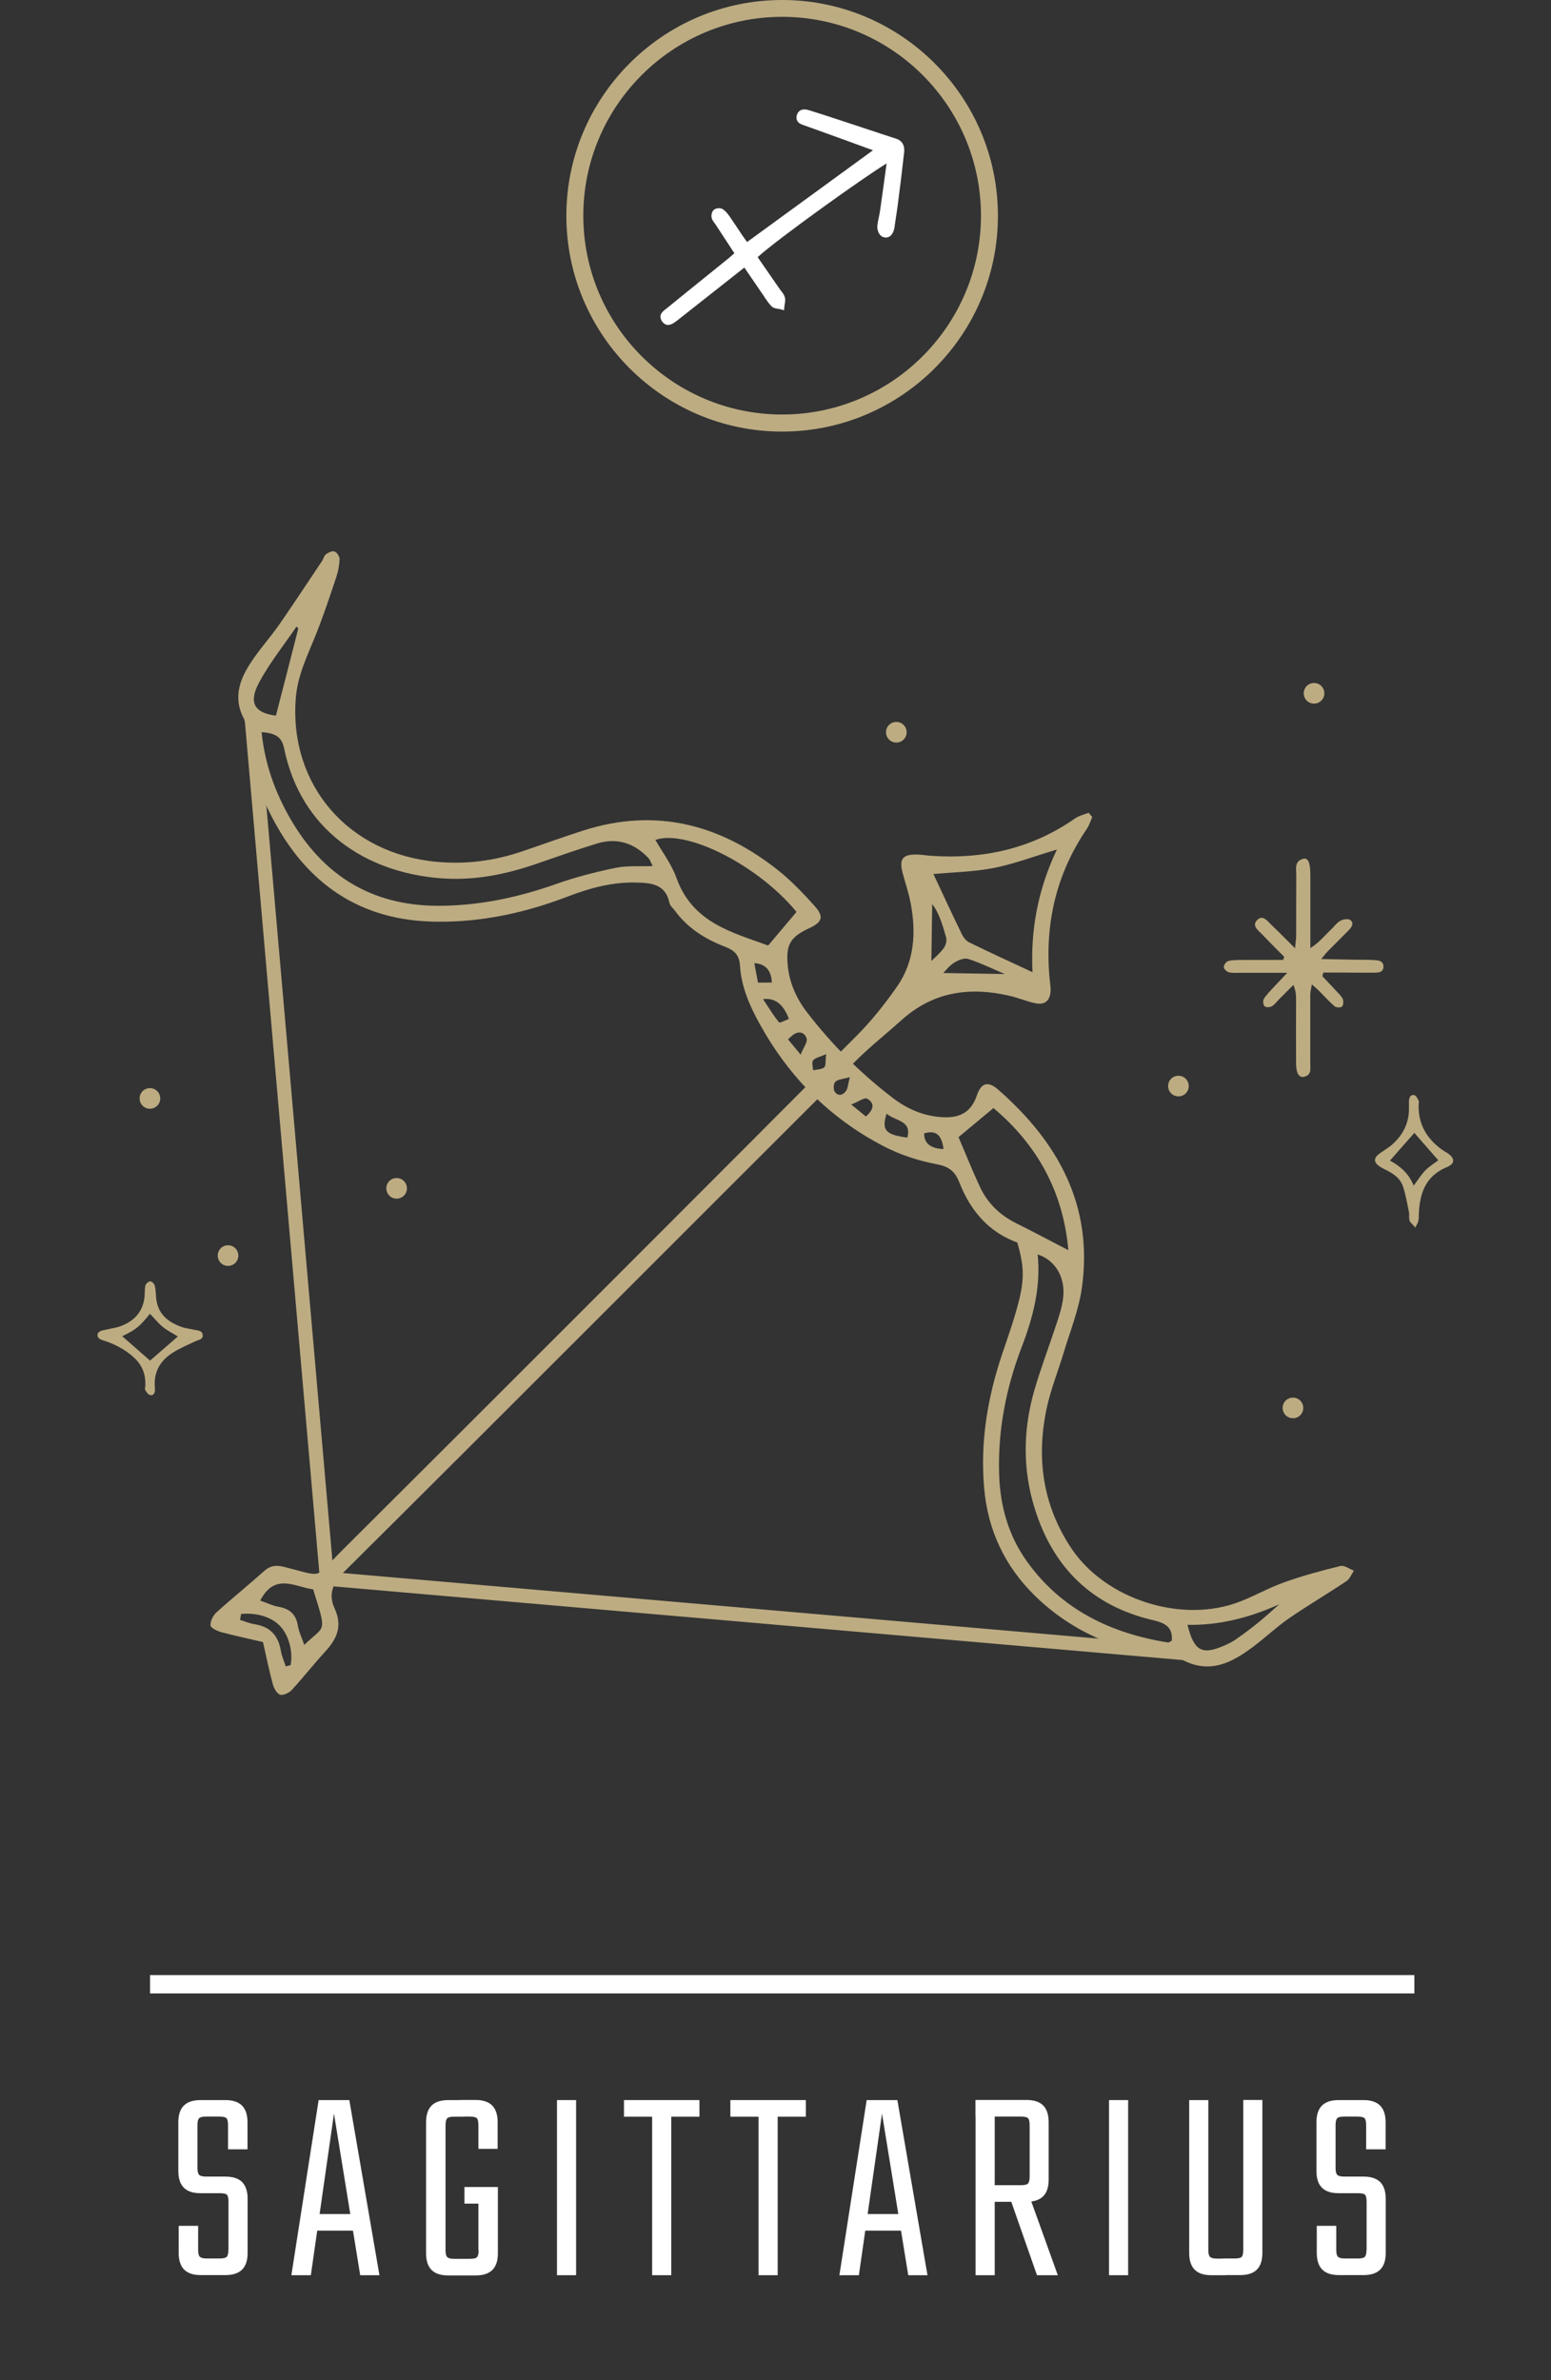 <?xml version="1.0" encoding="UTF-8"?>
<svg id="Layer_1" xmlns="http://www.w3.org/2000/svg" version="1.1" viewBox="0 0 135.42 207.8">
  <rect x="0" y="0" width="135.42" height="207.8" fill="#333333" stroke="none"/>
  <!-- Generator: Adobe Illustrator 29.8.0, SVG Export Plug-In . SVG Version: 2.1.1 Build 160)  -->
  <defs>
    <style>
      .st0 {
        fill: #fff;
      }

      .st1 {
        fill: #bdac82;
      }
    </style>
  </defs>
  <path class="st0" d="M78.24,12.11c-.94-.3-1.88-.62-2.82-.93l-1.82-.6c-.97-.32-1.94-.64-2.91-.94-.21-.07-.86-.27-1.1.36-.07.19-.07.36,0,.51.12.26.39.36.64.44l1.09.39c1.63.59,3.27,1.18,4.9,1.78l-10.99,8.01c-.11-.15-.23-.31-.34-.47-.17-.25-.34-.5-.5-.75-.23-.34-.46-.68-.69-1.02-.19-.27-.37-.47-.57-.61-.2-.15-.59-.13-.79.03-.2.16-.26.5-.2.73.05.17.15.31.24.43.03.04.06.08.09.12l1.65,2.52-.07.06c-.16.14-.3.27-.45.39l-2.09,1.69c-1.11.89-2.21,1.79-3.31,2.68l-.09.07c-.17.13-.4.3-.44.58-.02.17.03.34.15.5.16.21.34.29.51.29.26,0,.49-.17.62-.26l.09-.06s.05-.04.09-.07l5.86-4.62,1.67,2.44c.2.31.41.63.67.91.16.18.4.22.59.25.06,0,.13.02.18.03l.36.1.03-.37c0-.06.02-.12.03-.18.03-.18.07-.39,0-.6-.06-.22-.2-.39-.32-.54-.04-.05-.08-.11-.12-.16l-1.93-2.79c1.75-1.59,9.29-6.99,11.26-8.18-.19,1.37-.37,2.75-.57,4.12-.03.18-.06.36-.1.54-.06.27-.12.56-.14.85-.02.28.14.76.45.89.24.11.42.07.54.02.21-.09.36-.3.46-.62.04-.12.06-.25.07-.38l.09-.61c.06-.39.12-.77.17-1.16.2-1.53.39-3.06.56-4.6.09-.78-.33-1.09-.69-1.21Z"/>
  <g>
    <g>
      <path class="st1" d="M88.82,108.48c-2.51-.91-4.1-2.8-5.06-5.25-.38-.98-.92-1.39-2-1.59-1.59-.3-3.2-.83-4.63-1.58-4.66-2.42-8.22-6.01-10.77-10.61-.9-1.61-1.63-3.28-1.75-5.13-.06-.93-.47-1.34-1.27-1.65-1.73-.66-3.27-1.61-4.39-3.13-.17-.24-.45-.45-.5-.72-.36-1.69-1.67-1.74-2.98-1.77-2.03-.04-3.96.48-5.84,1.2-3.71,1.43-7.53,2.27-11.53,2.22-6.69-.07-11.35-3.34-14.36-9.14-1.19-2.31-2-4.77-2.22-7.39-.03-.41-.04-.86-.23-1.2-.93-1.75-.4-3.34.56-4.82.76-1.18,1.72-2.23,2.53-3.39,1.27-1.83,2.49-3.69,3.73-5.54.13-.19.18-.47.35-.6.21-.15.55-.32.75-.24.21.07.44.43.44.66-.02.52-.12,1.06-.28,1.55-.56,1.67-1.11,3.34-1.76,4.97-.74,1.85-1.64,3.63-1.79,5.68-.56,7.53,4.59,13.52,12.29,14.23,2.56.24,5.05-.08,7.48-.91,1.78-.6,3.55-1.25,5.34-1.82,6.32-2.02,11.95-.55,17.02,3.48,1.14.91,2.17,1.99,3.15,3.08.87.96.71,1.43-.45,1.97-1.62.75-2.03,1.41-1.88,3.15.13,1.57.75,2.97,1.7,4.2,2.16,2.81,4.65,5.3,7.47,7.46,1.28.98,2.74,1.61,4.38,1.69,1.44.07,2.46-.39,2.97-1.9.38-1.12.99-1.27,1.85-.52,5.26,4.6,8.35,10.17,7.31,17.39-.28,1.9-1.02,3.73-1.58,5.59-.49,1.63-1.14,3.23-1.49,4.89-.91,4.32-.34,8.43,2.15,12.17,2.99,4.5,9.69,6.63,14.73,4.67,1.31-.51,2.55-1.22,3.88-1.69,1.6-.57,3.25-1.02,4.9-1.42.34-.08.78.26,1.17.41-.21.31-.36.72-.66.92-1.66,1.11-3.38,2.12-5.02,3.25-1.11.77-2.09,1.71-3.18,2.52-1.81,1.35-3.7,2.32-6.02,1.14-.44-.23-1.04-.14-1.56-.22-4.34-.7-8.25-2.32-11.43-5.44-2.62-2.58-4.09-5.71-4.41-9.37-.36-4.05.3-7.97,1.6-11.8.53-1.56,1.08-3.11,1.47-4.71.47-1.94.36-3.07-.17-4.92ZM22.84,63.93c.29,2.8,1.19,5.26,2.51,7.55,2.83,4.91,7.04,7.57,12.81,7.6,3.63.02,7.1-.73,10.51-1.94,1.65-.58,3.37-1.02,5.08-1.37,1-.21,2.06-.11,3.24-.16-.17-.31-.23-.54-.37-.69-1.23-1.31-2.74-1.81-4.48-1.28-1.8.55-3.57,1.18-5.34,1.79-2.69.93-5.44,1.47-8.3,1.25-6.59-.5-12.24-4.24-13.69-11.33-.21-1.04-.78-1.34-1.97-1.43ZM102.31,143.26c.1-1.16-.52-1.55-1.6-1.8-5.33-1.23-8.76-4.57-10.37-9.77-1.06-3.41-1.02-6.86-.04-10.27.57-1.98,1.31-3.9,1.95-5.86.24-.72.48-1.46.57-2.21.23-1.81-.67-3.33-2.22-3.83.29,2.84-.4,5.5-1.4,8.1-1.38,3.61-2.1,7.34-1.96,11.22.1,2.72.83,5.24,2.4,7.45,3.01,4.23,7.32,6.3,12.33,7.11.09.01.2-.09.34-.15ZM69.54,79.61c-3.38-4.11-9.64-7.23-12.32-6.28.62,1.08,1.42,2.13,1.84,3.31,1.41,3.95,4.91,4.77,8.01,5.91.92-1.09,1.66-1.97,2.47-2.93ZM86.74,96.74c-1.05.87-2.01,1.68-3.05,2.54.61,1.42,1.19,2.89,1.86,4.32.66,1.43,1.74,2.48,3.16,3.19,1.49.74,2.95,1.52,4.57,2.36-.45-5.12-2.73-9.21-6.54-12.41ZM103.68,141.86c.57,2.27,1.25,2.64,3.12,1.85.38-.16.75-.34,1.09-.57.67-.47,1.33-.96,1.97-1.48.63-.51,1.23-1.06,1.84-1.6-2.57,1.16-5.2,1.85-8.01,1.8ZM26.05,54.88c-.05-.06-.11-.12-.16-.18-1.11,1.64-2.37,3.19-3.29,4.93-.94,1.78-.32,2.62,1.49,2.85.66-2.55,1.31-5.07,1.95-7.59ZM66.63,87.24c.49.74.9,1.42,1.39,2.02.07.08.56-.19.86-.3q-.71-1.93-2.25-1.73ZM77.41,97.23c-.46,1.46-.08,1.84,1.81,2.09.4-1.52-1.01-1.41-1.81-2.09ZM67.39,85.78q-.07-1.6-1.53-1.69c.1.52.19,1.02.32,1.7.43,0,.81,0,1.21-.01ZM82.38,100.32c-.15-1.15-.59-1.7-1.69-1.37q-.02,1.3,1.69,1.37ZM69.91,92.07c.27-.67.6-1.08.52-1.39-.12-.47-.58-.71-1.1-.39-.18.11-.32.27-.53.45.31.38.56.68,1.11,1.34ZM75.6,97.48c.63-.56.86-1.13.11-1.56-.23-.13-.76.27-1.39.51.61.5.95.77,1.29,1.05ZM74.21,94.04c-.64.18-1.05.19-1.27.4-.16.15-.2.65-.07.85.29.46.73.34,1-.05.16-.23.17-.56.33-1.2ZM72.14,92.03c-.58.26-.97.32-1.15.55-.14.18,0,.57,0,.86.33-.07.73-.06.97-.25.16-.13.1-.54.17-1.17Z"/>
      <path class="st1" d="M95.37,71.33c-.16.35-.27.73-.48,1.04-2.73,4.01-3.71,8.45-3.23,13.25.03.29.08.59.07.88-.04.88-.52,1.28-1.39,1.08-.74-.17-1.46-.47-2.2-.64-3.47-.81-6.66-.36-9.4,2.1-1.35,1.21-2.79,2.35-4.07,3.63-10.24,10.21-34.32,34.34-44.59,44.52-1.03,1.02-1.44,2-.86,3.25.71,1.53.19,2.66-.84,3.77-.99,1.08-1.9,2.24-2.89,3.32-.24.26-.74.51-1.02.43-.29-.08-.55-.56-.65-.91-.32-1.19-.56-2.39-.86-3.69-1.24-.29-2.45-.54-3.63-.86-.36-.1-.94-.37-.95-.59-.02-.38.23-.88.53-1.15,1.35-1.22,2.77-2.36,4.13-3.58.55-.5,1.08-.56,1.77-.38,3.61.91,2.53,1.07,5.1-1.48,10.38-10.33,34.6-34.55,44.92-44.93,1.28-1.28,2.42-2.73,3.46-4.21,1.55-2.2,1.71-4.71,1.23-7.28-.17-.92-.48-1.81-.72-2.72-.31-1.21.03-1.61,1.3-1.57.41.01.82.08,1.23.11,4.54.31,8.76-.63,12.54-3.27.34-.24.78-.33,1.18-.49.11.13.21.25.32.38ZM92.28,74.17c-2.04.61-3.75,1.26-5.51,1.61-1.75.34-3.56.37-5.27.53.84,1.8,1.64,3.53,2.48,5.25.14.29.39.6.67.73,1.76.86,3.55,1.68,5.5,2.59-.18-3.69.47-7.22,2.13-10.71ZM22.72,139.74c.61.21,1.08.45,1.58.54.99.17,1.55.65,1.71,1.67.09.54.35,1.06.56,1.66,1.8-1.77,2.01-.89.77-4.85-1.58-.21-3.35-1.48-4.62.98ZM82.36,84.95c1.8.03,3.6.06,5.37.09-.97-.41-2.06-.95-3.2-1.32-.34-.11-.88.11-1.24.34-.42.27-.74.7-.93.89ZM81.32,83.9c.23-.23.71-.63,1.07-1.11.18-.24.3-.65.22-.93-.32-1.19-.72-2.35-1.22-2.92-.02,1.46-.05,3.23-.07,4.96ZM21.05,140.91c-.03.17-.06.35-.09.52.43.13.85.31,1.29.38,1.34.21,2.05.99,2.27,2.31.08.47.28.91.43,1.37.14-.04.29-.08.43-.12.2-1.25-.16-2.59-.93-3.41-.79-.84-2.15-1.18-3.4-1.05Z"/>
      <rect class="st1" x="24.63" y="62.27" width="1.23" height="75.71" transform="translate(-8.63 2.58) rotate(-5)"/>
      <rect class="st1" x="65.62" y="103.25" width="1.23" height="75.71" transform="translate(-80.08 194.89) rotate(-85.04)"/>
    </g>
    <path class="st1" d="M12.69,120.96c.04-1.03-.31-1.83-1.04-2.48-.71-.64-1.54-1.08-2.43-1.39-.17-.06-.35-.09-.49-.18-.3-.18-.29-.54.03-.69.18-.09.4-.1.59-.15.4-.1.82-.15,1.2-.29,1.23-.47,1.99-1.33,2.08-2.69.02-.29,0-.6.07-.87.05-.15.27-.35.42-.35.13,0,.35.21.39.37.09.34.09.7.12,1.05.12,1.39,1,2.13,2.22,2.56.36.13.74.16,1.12.25.31.07.71.05.73.48.02.38-.37.39-.62.51-.68.33-1.4.62-2.03,1.03-1.06.68-1.64,1.67-1.53,2.98,0,.09.01.18.01.26,0,.28-.15.5-.42.44-.17-.04-.33-.27-.43-.45-.06-.11.01-.29.02-.38ZM10.66,116.65c.87.76,1.68,1.48,2.44,2.14.8-.7,1.63-1.41,2.43-2.11-.42-.26-.89-.49-1.29-.81-.42-.34-.77-.78-1.15-1.17-.9,1.12-1.2,1.37-2.42,1.96Z"/>
    <path class="st1" d="M123.59,107.19c-.29-.34-.47-.46-.52-.62-.07-.25,0-.53-.06-.79-.15-.74-.28-1.5-.52-2.21-.21-.64-.74-1.04-1.33-1.35-.23-.12-.48-.23-.7-.38-.53-.35-.54-.73-.03-1.11.38-.28.79-.51,1.14-.82.94-.84,1.47-1.89,1.45-3.18,0-.21,0-.41,0-.62.02-.28.13-.57.46-.5.16.04.29.29.38.48.06.12,0,.29,0,.44-.02,1.67.74,2.92,2.08,3.87.14.1.3.18.45.28.66.44.67.92-.07,1.22-1.87.78-2.37,2.3-2.44,4.12,0,.2,0,.41-.05.61-.04.16-.14.31-.27.56ZM123.42,103.53c.4-.53.67-.99,1.04-1.36.35-.35.79-.62,1.12-.87-.76-.87-1.46-1.67-2.09-2.39-.69.78-1.4,1.58-2.13,2.42.89.48,1.66,1.13,2.07,2.19Z"/>
    <path class="st1" d="M115.45,85.22c.42.45.85.89,1.27,1.35.2.21.43.42.53.68.07.18.04.53-.09.64-.12.1-.5.08-.64-.04-.47-.4-.88-.87-1.32-1.31-.17-.17-.36-.33-.66-.6-.06.39-.14.65-.14.9,0,1.99,0,3.98,0,5.96,0,.47.15,1.06-.54,1.21-.45.1-.7-.31-.7-1.2-.01-1.82,0-3.64,0-5.47,0-.4,0-.81-.23-1.35-.42.42-.84.84-1.26,1.26-.2.21-.38.46-.62.6-.17.1-.52.12-.64,0-.12-.11-.16-.48-.07-.63.21-.35.51-.64.79-.95.35-.38.71-.76,1.26-1.34-1.53,0-2.76,0-3.98,0-.37,0-.76.04-1.11-.04-.19-.04-.44-.29-.45-.46-.01-.17.21-.47.38-.52.35-.1.73-.09,1.11-.1,1.23,0,2.46,0,3.69,0,.03-.09.06-.18.1-.27-.66-.66-1.32-1.32-1.96-1.99-.33-.34-.9-.73-.4-1.23.5-.49.88.09,1.23.42.65.62,1.28,1.26,2.07,2.05.05-.53.1-.84.1-1.15,0-1.74,0-3.48.01-5.22,0-.54-.19-1.24.6-1.44.45-.11.63.34.63,1.5,0,1.62,0,3.23,0,4.85,0,.4,0,.8,0,1.45.82-.53,1.26-1.12,1.79-1.61.27-.25.49-.59.81-.77.24-.14.66-.21.86-.09.36.22.19.59-.06.85-.6.62-1.23,1.23-1.84,1.85-.17.17-.31.36-.61.72,1.14.02,2.07.04,3.01.06.54,0,1.08,0,1.61.03.37.02.81.06.81.56,0,.52-.43.54-.81.54-1.08,0-2.15,0-3.23-.01-.4,0-.8,0-1.2,0-.03.09-.06.19-.09.28Z"/>
    <path class="st1" d="M35.53,103.75c0,.5-.4.9-.9.9s-.9-.4-.9-.9.4-.9.9-.9.9.4.9.9Z"/>
    <path class="st1" d="M79.16,63.93c0,.5-.4.9-.9.9s-.9-.4-.9-.9.4-.9.9-.9.9.4.9.9Z"/>
    <path class="st1" d="M115.63,60.53c0,.5-.4.9-.9.9s-.9-.4-.9-.9.4-.9.9-.9.9.4.9.9Z"/>
    <path class="st1" d="M113.79,122.92c0,.5-.4.9-.9.9s-.9-.4-.9-.9.4-.9.9-.9.9.4.9.9Z"/>
    <path class="st1" d="M20.81,109.62c0,.5-.4.9-.9.9s-.9-.4-.9-.9.4-.9.9-.9.9.4.9.9Z"/>
    <path class="st1" d="M13.99,95.9c0,.5-.4.9-.9.9s-.9-.4-.9-.9.4-.9.9-.9.9.4.9.9Z"/>
    <path class="st1" d="M103.79,94.82c0,.5-.4.9-.9.9s-.9-.4-.9-.9.4-.9.9-.9.9.4.9.9Z"/>
  </g>
  <g>
    <path class="st0" d="M19.95,196.42v-4.18c0-.33-.05-.54-.14-.63-.09-.09-.3-.13-.63-.13h-1.67c-.66,0-1.14-.16-1.46-.48-.32-.32-.48-.81-.48-1.46v-4.25c0-.65.16-1.14.48-1.46.32-.32.81-.48,1.46-.48h2.16c.66,0,1.14.16,1.46.48.32.32.48.81.48,1.46v2.36h-1.7v-2.09c0-.33-.05-.54-.14-.63-.09-.09-.3-.14-.63-.14h-1.13c-.31,0-.52.04-.62.14-.1.09-.15.3-.15.63v3.71c0,.31.05.52.15.61.1.1.3.15.62.15h1.67c.66,0,1.14.16,1.46.48.32.32.48.81.48,1.46v4.72c0,.66-.16,1.14-.48,1.46-.32.32-.81.48-1.46.48h-2.14c-.66,0-1.14-.16-1.46-.48s-.48-.81-.48-1.46v-2.36h1.7v2.09c0,.31.05.52.15.61.1.1.3.15.61.15h1.11c.33,0,.54-.05.63-.15s.14-.3.14-.61Z"/>
    <path class="st0" d="M33.15,198.64h-1.7l-2.29-14.11-2.02,14.11h-1.7l2.38-15.29h2.68l2.63,15.29ZM31.4,193.3v1.45h-4.28v-1.45h4.28Z"/>
    <path class="st0" d="M38.9,185.56v10.89c0,.31.05.52.15.61.1.1.3.15.61.15h.71v1.45h-1.23c-.66,0-1.14-.16-1.46-.48-.32-.32-.48-.81-.48-1.46v-11.43c0-.65.16-1.14.48-1.46s.81-.48,1.46-.48h1.4v1.45h-.88c-.31,0-.52.04-.61.14-.1.09-.15.3-.15.63ZM41.77,187.62v-2.06c0-.33-.05-.54-.14-.63-.09-.09-.3-.14-.63-.14h-.84v-1.45h1.35c.66,0,1.14.16,1.46.48.32.32.48.81.48,1.46v2.33h-1.7ZM41.77,196.45v-4.52h1.7v4.79c0,.66-.16,1.14-.48,1.46s-.81.48-1.46.48h-1.35v-1.45h.84c.33,0,.54-.05.63-.15.09-.1.14-.3.14-.61ZM43.47,190.94v1.45h-2.92v-1.45h2.92Z"/>
    <path class="st0" d="M48.63,183.35h1.67v15.29h-1.67v-15.29Z"/>
    <path class="st0" d="M61.07,183.35v1.45h-6.59v-1.45h6.59ZM56.94,183.35h1.67v15.29h-1.67v-15.29Z"/>
    <path class="st0" d="M70.36,183.35v1.45h-6.59v-1.45h6.59ZM66.23,183.35h1.67v15.29h-1.67v-15.29Z"/>
    <path class="st0" d="M81,198.64h-1.7l-2.29-14.11-2.02,14.11h-1.7l2.38-15.29h2.68l2.63,15.29ZM79.25,193.3v1.45h-4.28v-1.45h4.28Z"/>
    <path class="st0" d="M89.9,190.03v-4.47c0-.33-.05-.54-.14-.63-.09-.09-.3-.14-.63-.14h-3.96v-1.45h4.45c.66,0,1.14.16,1.46.48.32.32.48.81.48,1.46v5.01c0,.66-.16,1.14-.48,1.46-.32.32-.81.48-1.46.48h-3.44v-1.45h2.95c.33,0,.54-.05.63-.15.09-.1.14-.3.14-.61ZM85.18,183.35h1.67v15.29h-1.67v-15.29ZM88.08,191.61h1.75l2.53,7.03h-1.82l-2.46-7.03Z"/>
    <path class="st0" d="M96.83,183.35h1.67v15.29h-1.67v-15.29Z"/>
    <path class="st0" d="M105.5,183.35v13.08c0,.31.05.52.15.61.1.1.3.15.61.15h.76v1.45h-1.25c-.66,0-1.14-.16-1.46-.48-.32-.32-.48-.81-.48-1.46v-13.35h1.67ZM108.55,196.42v-13.08h1.67v13.35c0,.66-.16,1.14-.48,1.46s-.81.48-1.46.48h-1.5v-1.45h1.01c.33,0,.54-.05.63-.15.09-.1.13-.3.13-.61Z"/>
    <path class="st0" d="M119.32,196.42v-4.18c0-.33-.05-.54-.14-.63-.09-.09-.3-.13-.63-.13h-1.67c-.66,0-1.14-.16-1.46-.48-.32-.32-.48-.81-.48-1.46v-4.25c0-.65.16-1.14.48-1.46.32-.32.81-.48,1.46-.48h2.16c.66,0,1.14.16,1.46.48.32.32.48.81.48,1.46v2.36h-1.7v-2.09c0-.33-.05-.54-.14-.63-.09-.09-.3-.14-.63-.14h-1.13c-.31,0-.52.04-.62.14-.1.09-.15.3-.15.63v3.71c0,.31.05.52.15.61.1.1.3.15.62.15h1.67c.66,0,1.14.16,1.46.48.32.32.48.81.48,1.46v4.72c0,.66-.16,1.14-.48,1.46-.32.32-.81.48-1.46.48h-2.14c-.66,0-1.14-.16-1.46-.48s-.48-.81-.48-1.46v-2.36h1.7v2.09c0,.31.05.52.15.61.1.1.3.15.61.15h1.11c.33,0,.54-.05.63-.15s.14-.3.14-.61Z"/>
  </g>
  <path class="st1" d="M68.29,37.68c-10.39,0-18.84-8.45-18.84-18.84S57.91,0,68.29,0s18.84,8.45,18.84,18.84-8.45,18.84-18.84,18.84ZM68.29,1.47c-9.57,0-17.36,7.79-17.36,17.36s7.79,17.36,17.36,17.36,17.36-7.79,17.36-17.36S77.87,1.47,68.29,1.47Z"/>
  <rect class="st0" x="13.1" y="172.44" width="110.39" height="1.6"/>
</svg>